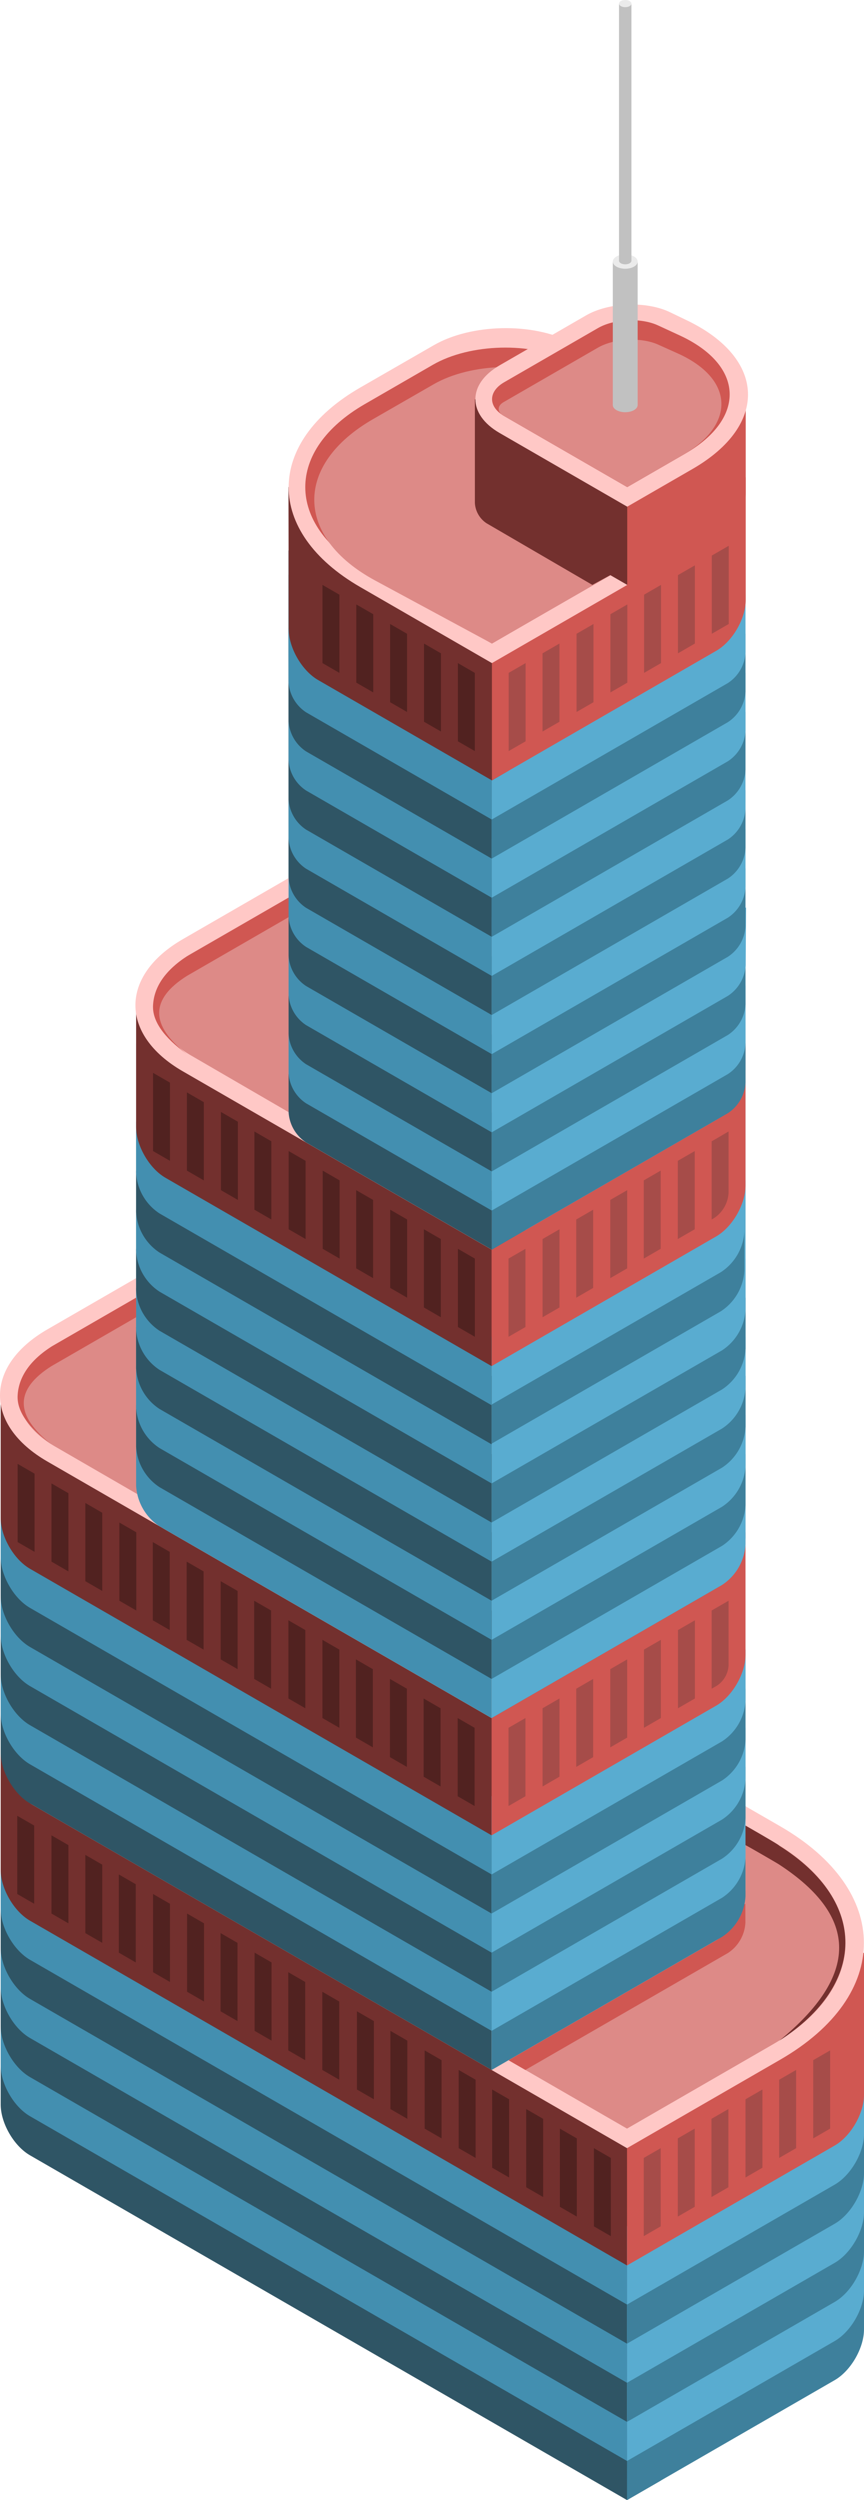 <svg id="Layer_1" data-name="Layer 1" xmlns="http://www.w3.org/2000/svg" viewBox="0 0 255.206 738.284">
  <defs>
    <style>
      .curtain-L-prim-dark {
        fill: #2f5565;
      }

      .curtain-R-prim-dark {
        fill: #3e809c;
      }

      .curtain-L-prim-light {
        fill: #438fb0;
      }

      .curtain-R-prim-light {
        fill: #59acd0;
      }

      .exterior-L-prim {
        fill: #73302e;
      }

      .exterior-R-prim {
        fill: #d05752;
      }

      .top-light {
        fill: #ffc8c6;
      }

      .top-prim {
        fill: #dd8a87;
      }

      .cls-1 {
        fill: #e8e8e8;
      }

      .cls-2 {
        fill: #b9b9b9;
      }

      .exterior-R-dark {
        fill: #a64c49;
      }

      .exterior-L-dark {
        fill: #512220;
      }

      .cls-3 {
        fill: #c1c1c1;
      }

      .cls-4 {
        fill: #ebebeb;
      }
    </style>
  </defs>
  <title>Artboard 6</title>
  <g id="root">
    <path id="Body_-_Left" data-name="Body - Left" class="curtain-L-prim-dark" d="M8.866,636.474l176.34,101.81,10-5.773V640.135l-10,5.773-185-106.81v82.376C.206,626.993,4.086,633.715,8.866,636.474Z"/>
    <path id="Body_-_Right" data-name="Body - Right" class="curtain-R-prim-dark" d="M185.206,628.588l70-40.415v99.696c0,5.52-3.881,12.241-8.66,15l-61.34,35.415Z"/>
    <path id="body-mechanicalfloor-left" class="curtain-L-prim-light" d="M.206,596.833l185,106.81v23.094l-176.34-101.81c-4.78-2.759-8.66-9.481-8.66-15Z"/>
    <path id="body-mechanicalfloor-left-2" data-name="body-mechanicalfloor-left" class="curtain-L-prim-dark" d="M.206,585.286l185,106.81V715.19L8.866,613.38c-4.78-2.759-8.66-9.481-8.66-15Z"/>
    <path id="body-mechanicalfloor-left-3" data-name="body-mechanicalfloor-left" class="curtain-L-prim-light" d="M.206,573.739l185,106.81v23.094l-176.34-101.81c-4.78-2.759-8.66-9.481-8.66-15Z"/>
    <path id="body-mechanicalfloor-left-4" data-name="body-mechanicalfloor-left" class="curtain-L-prim-dark" d="M.206,562.192l185,106.81v23.094l-176.34-101.81c-4.78-2.759-8.66-9.481-8.66-15Z"/>
    <path id="body-mechanicalfloor-right" class="curtain-R-prim-light" d="M255.206,663.229l-70,40.414v23.094l61.34-35.415c4.779-2.759,8.66-9.48,8.66-15Z"/>
    <path id="body-mechanicalfloor-left-5" data-name="body-mechanicalfloor-left" class="curtain-L-prim-light" d="M.206,550.645l185,106.81v23.094l-176.34-101.81c-4.78-2.759-8.66-9.481-8.66-15Z"/>
    <path id="body-mechanicalfloor-right-2" data-name="body-mechanicalfloor-right" class="curtain-R-prim-dark" d="M255.206,651.682l-70,40.414V715.19l61.34-35.414c4.779-2.76,8.66-9.481,8.66-15Z"/>
    <path id="body-mechanicalfloor-left-6" data-name="body-mechanicalfloor-left" class="exterior-L-prim" d="M185.206,669.002l5-2.887v-46.188l-5,2.887-185-106.81v36.188c0,5.519,3.88,12.241,8.66,15Z"/>
    <path id="body-mechanicalfloor-right-3" data-name="body-mechanicalfloor-right" class="curtain-R-prim-light" d="M255.206,640.135l-70,40.414v23.094l61.34-35.414c4.779-2.76,8.66-9.481,8.66-15Z"/>
    <path id="body-mechanicalfloor-right-4" data-name="body-mechanicalfloor-right" class="curtain-R-prim-dark" d="M255.206,628.588l-70,40.414v23.094l61.34-35.414c4.779-2.76,8.66-9.481,8.66-15Z"/>
    <path id="body-mechanicalfloor-right-5" data-name="body-mechanicalfloor-right" class="curtain-R-prim-light" d="M255.206,617.041l-70,40.414v23.094l61.34-35.415c4.779-2.759,8.66-9.48,8.66-14.999Z"/>
    <path id="body-mechanicalfloor-right-6" data-name="body-mechanicalfloor-right" class="exterior-R-prim" d="M255.206,576.626l-70,40.414v51.962l61.34-35.415c4.779-2.759,8.66-9.48,8.66-15Z"/>
    <path id="body-top" class="top-light" d="M185.206,634.361,230.45,608.239c32.98-19.041,32.968-49.938-.027-68.953l-125.55-72.357L9.725,522.038c-5.254,3.043-5.25,7.978.007,11.013Z"/>
    <path id="body-top-inner" class="top-prim" d="M185.206,628.588l43.038-24.849c28.679-16.557,28.668-43.424-.024-59.958L99.873,469.816l-94.667,54.848Z"/>
    <path id="Body_-_Left-2" data-name="Body - Left" class="curtain-L-prim-dark" d="M.206,517.551v-105.47l145,83.716,10-5.774v115.47l-10,5.774-136.34-78.716C4.086,529.792.206,523.07.206,517.551Z"/>
    <path id="body-mechanicalfloor-right-7" data-name="body-mechanicalfloor-right" class="exterior-R-prim" d="M155.18,611.267l-5-2.887v-5.773l69.971-40.415.026,5.547a11.416,11.416,0,0,1-5.168,8.999Z"/>
    <path id="Body_-_Right-2" data-name="Body - Right" class="cls-1" d="M145.206,611.267V507.344l75-43.301v93.923c0,5.519-3.881,12.24-8.66,15Z"/>
    <path id="body-mechanicalfloor-right-8" data-name="body-mechanicalfloor-right" class="curtain-R-prim-dark" d="M145.206,611.267v-80.829l75-43.301v72.829a15.323,15.323,0,0,1-6.928,12Z"/>
    <path id="body-mechanicalfloor-right-9" data-name="body-mechanicalfloor-right" class="curtain-R-prim-light" d="M145.206,599.72v-23.094l75-43.301v15.094a15.323,15.323,0,0,1-6.928,12Z"/>
    <path id="body-mechanicalfloor-right-10" data-name="body-mechanicalfloor-right" class="curtain-R-prim-dark" d="M145.206,588.173v-23.094l75-43.301v15.094a15.323,15.323,0,0,1-6.928,12Z"/>
    <path id="body-mechanicalfloor-left-7" data-name="body-mechanicalfloor-left" class="curtain-L-prim-light" d="M.206,492.91l145,83.716V599.72l-136.34-78.716c-4.78-2.759-8.66-9.481-8.66-15Z"/>
    <path id="body-mechanicalfloor-left-8" data-name="body-mechanicalfloor-left" class="curtain-L-prim-dark" d="M.206,481.363l145,83.716v23.094l-136.34-78.716c-4.78-2.759-8.66-9.481-8.66-15Z"/>
    <path id="body-mechanicalfloor-left-9" data-name="body-mechanicalfloor-left" class="curtain-L-prim-light" d="M.206,469.816l145,83.716v23.094L8.866,497.91c-4.78-2.759-8.66-9.481-8.66-15Z"/>
    <path id="body-mechanicalfloor-left-10" data-name="body-mechanicalfloor-left" class="curtain-L-prim-dark" d="M.206,458.269l145,83.716v23.094l-136.34-78.716c-4.78-2.759-8.66-9.481-8.66-15Z"/>
    <path id="body-mechanicalfloor-left-11" data-name="body-mechanicalfloor-left" class="curtain-L-prim-light" d="M.206,446.722l145,83.716v23.094l-136.34-78.716c-4.78-2.759-8.66-9.481-8.66-15Z"/>
    <path id="body-mechanicalfloor-left-12" data-name="body-mechanicalfloor-left" class="exterior-L-prim" d="M.206,412.081l145,83.716,5-2.887v46.188l-5,2.887-136.34-78.716c-4.78-2.759-8.66-9.481-8.66-15Z"/>
    <path id="body-mechanicalfloor-right-11" data-name="body-mechanicalfloor-right" class="curtain-R-prim-light" d="M145.206,576.626v-23.094l75-43.301v15.094a15.323,15.323,0,0,1-6.928,12Z"/>
    <path id="body-mechanicalfloor-right-12" data-name="body-mechanicalfloor-right" class="curtain-R-prim-dark" d="M145.206,565.079v-23.094l75-43.301v15.094a15.323,15.323,0,0,1-6.928,12Z"/>
    <path id="body-top-2" data-name="body-top" class="top-light" d="M145.206,507.344l-131.225-75.763c-18.641-10.762-18.641-28.238,0-39l46.225-26.688,160,98.15Z"/>
    <path id="body-top-inner-2" data-name="body-top-inner" class="top-prim" d="M139.873,498.684,16.172,427.106c-14.331-8.292-14.324-21.746.015-30.025l49.019-28.301,149.667,86.602Z"/>
    <path id="body-mechanicalfloor-right-13" data-name="body-mechanicalfloor-right" class="curtain-R-prim-light" d="M145.206,553.532v-23.094l75-43.301v15.094a15.323,15.323,0,0,1-6.928,12Z"/>
    <path id="body-mechanicalfloor-right-14" data-name="body-mechanicalfloor-right" class="curtain-R-prim-dark" d="M145.206,472.703V449.609l75-43.301v15.094a15.323,15.323,0,0,1-6.928,12Z"/>
    <path id="body-mechanicalfloor-right-15" data-name="body-mechanicalfloor-right" class="exterior-R-prim" d="M220.206,452.496l-75,43.301v46.188l66.34-38.301c4.779-2.76,8.66-9.481,8.66-15Z"/>
    <path id="Body_-_Right-3" data-name="Body - Right" class="curtain-R-prim-dark" d="M145.206,507.344V351.459l75-43.301v145.885c0,5.519-3.881,12.24-8.66,15Z"/>
    <path id="body-mechanicalfloor-right-16" data-name="body-mechanicalfloor-right" class="curtain-R-prim-light" d="M145.206,507.344l-10-5.774V386.1l10,5.774,75-43.301v107.47a15.323,15.323,0,0,1-6.928,12Z"/>
    <path id="body-mechanicalfloor-right-17" data-name="body-mechanicalfloor-right" class="curtain-R-prim-dark" d="M145.206,449.609v-23.094l75-43.301v15.094a15.323,15.323,0,0,1-6.928,12Z"/>
    <path id="body-mechanicalfloor-right-18" data-name="body-mechanicalfloor-right" class="curtain-R-prim-dark" d="M145.206,495.797v-23.094l75-43.301v15.094a15.323,15.323,0,0,1-6.928,12Z"/>
    <path id="body-mechanicalfloor-right-19" data-name="body-mechanicalfloor-right" class="curtain-R-prim-light" d="M145.206,484.25V461.156l75-43.301v15.094a15.323,15.323,0,0,1-6.928,12Z"/>
    <path id="body-mechanicalfloor-right-20" data-name="body-mechanicalfloor-right" class="curtain-R-prim-dark" d="M145.206,472.703V449.609l75-43.301v15.094a15.323,15.323,0,0,1-6.928,12Z"/>
    <path id="body-mechanicalfloor-right-21" data-name="body-mechanicalfloor-right" class="curtain-R-prim-light" d="M145.206,461.156v-23.094l75-43.301v15.094a15.323,15.323,0,0,1-6.928,12Z"/>
    <path id="body-mechanicalfloor-right-22" data-name="body-mechanicalfloor-right" class="curtain-R-prim-dark" d="M145.206,449.609v-23.094l75-43.301v15.094a15.323,15.323,0,0,1-6.928,12Z"/>
    <path id="body-mechanicalfloor-right-23" data-name="body-mechanicalfloor-right" class="curtain-R-prim-light" d="M145.206,438.062v-23.094l75-43.301v15.094a15.323,15.323,0,0,1-6.928,12Z"/>
    <path id="body-mechanicalfloor-right-24" data-name="body-mechanicalfloor-right" class="curtain-R-prim-dark" d="M144.873,426.515V403.421l75-43.301v15.094a15.324,15.324,0,0,1-6.929,12Z"/>
    <path id="body-mechanicalfloor-left-13" data-name="body-mechanicalfloor-left" class="curtain-L-prim-dark" d="M145.206,472.703v-17.321l-105-60.621v9.32a15.323,15.323,0,0,0,6.928,12Z"/>
    <path id="body-mechanicalfloor-right-25" data-name="body-mechanicalfloor-right" class="curtain-R-prim-light" d="M144.873,414.968V391.874l75-43.301v15.094a15.324,15.324,0,0,1-6.929,12Z"/>
    <path id="Body_Left" data-name="Body Left" class="cls-2" d="M145.206,368.78v138.564l-96.34-55.622c-4.78-2.759-8.66-9.481-8.66-15V308.158Z"/>
    <path id="body-mechanicalfloor-left-14" data-name="body-mechanicalfloor-left" class="curtain-L-prim-light" d="M145.206,507.344v-115.47l-105-60.622v107.47a15.323,15.323,0,0,0,6.928,12Z"/>
    <path id="body-mechanicalfloor-right-26" data-name="body-mechanicalfloor-right" class="exterior-R-prim" d="M145.206,403.421l-5-2.887V354.346l80-46.188V350.12c0,5.519-3.881,12.24-8.66,15Z"/>
    <path id="body-mechanicalfloor-left-15" data-name="body-mechanicalfloor-left" class="curtain-L-prim-dark" d="M145.206,495.797V475.59l-105-60.622v12.207a15.323,15.323,0,0,0,6.928,12Z"/>
    <path id="body-mechanicalfloor-left-16" data-name="body-mechanicalfloor-left" class="curtain-L-prim-light" d="M145.206,484.25v-20.207l-105-60.622v12.207a15.323,15.323,0,0,0,6.928,12Z"/>
    <path id="body-mechanicalfloor-left-17" data-name="body-mechanicalfloor-left" class="curtain-L-prim-dark" d="M145.206,472.703v-20.207l-105-60.622v12.207a15.323,15.323,0,0,0,6.928,12Z"/>
    <path id="body-mechanicalfloor-left-18" data-name="body-mechanicalfloor-left" class="curtain-L-prim-light" d="M145.206,461.156V440.949l-105-60.622v12.207a15.323,15.323,0,0,0,6.928,12Z"/>
    <path id="body-mechanicalfloor-left-19" data-name="body-mechanicalfloor-left" class="curtain-L-prim-dark" d="M145.206,449.609V429.402l-105-60.622v12.207a15.323,15.323,0,0,0,6.928,12Z"/>
    <path id="body-mechanicalfloor-left-20" data-name="body-mechanicalfloor-left" class="curtain-L-prim-light" d="M145.206,438.062V417.855l-105-60.622V369.44a15.323,15.323,0,0,0,6.928,12Z"/>
    <path id="body-mechanicalfloor-left-21" data-name="body-mechanicalfloor-left" class="curtain-L-prim-dark" d="M145.206,426.515V406.308l-105-60.622v12.207a15.323,15.323,0,0,0,6.928,12Z"/>
    <path id="body-mechanicalfloor-left-22" data-name="body-mechanicalfloor-left" class="curtain-L-prim-light" d="M145.206,414.968V394.761l-105-60.622v12.207a15.323,15.323,0,0,0,6.928,12Z"/>
    <path id="Body_-_Right-4" data-name="Body - Right" class="curtain-R-prim-light" d="M145.206,195.758l74.966-43.301.032,163.263c.001,5.519-3.878,12.241-8.657,15.002L145.24,369.021Z"/>
    <path id="body-mechanicalfloor-left-23" data-name="body-mechanicalfloor-left" class="exterior-L-prim" d="M145.206,403.421v-46.188l-105-60.622v36.188c0,5.519,3.88,12.241,8.66,15Z"/>
    <path id="Body_-_Left-3" data-name="Body - Left" class="curtain-L-prim-dark" d="M85.238,324.38l-.032-161.819,60,34.641.034,171.819L93.9,339.38C89.121,336.621,85.239,329.899,85.238,324.38Z"/>
    <path id="body-mechanicalfloor-left-24" data-name="body-mechanicalfloor-left" class="curtain-L-prim-dark" d="M145.24,369.021l9.945-5.773.021-164.603-10,5.773-59.979-34.699L85.24,328.38a11.49,11.49,0,0,0,5.196,9Z"/>
    <path id="body-top-3" data-name="body-top" class="top-light" d="M145.206,369.021l-91.225-52.668c-18.641-10.763-18.641-28.238,0-39l46.225-26.688,45,25.98Z"/>
    <path id="body-mechanicalfloor-right-27" data-name="body-mechanicalfloor-right" class="curtain-R-prim-dark" d="M150.185,366.135l-4.945,2.886-.055-190.525,74.966-43.301.053,184.525a11.481,11.481,0,0,1-5.195,8.999Z"/>
    <path id="body-top-inner-3" data-name="body-top-inner" class="top-prim" d="M145.206,363.248l-88.787-51.569c-14.318-8.316-14.295-21.78.051-30.046l51.236-29.525,37.5,24.537Z"/>
    <path id="body-mechanicalfloor-left-25" data-name="body-mechanicalfloor-left" class="curtain-L-prim-dark" d="M145.24,369.021v-17.32l-60-34.641v11.32a11.49,11.49,0,0,0,5.196,9Z"/>
    <path id="body-mechanicalfloor-left-26" data-name="body-mechanicalfloor-left" class="curtain-L-prim-light" d="M145.24,357.474v-17.32l-60-34.641v11.32a11.49,11.49,0,0,0,5.196,9Z"/>
    <path id="body-mechanicalfloor-left-27" data-name="body-mechanicalfloor-left" class="curtain-L-prim-dark" d="M145.24,345.927v-17.32l-60-34.641v11.32a11.49,11.49,0,0,0,5.196,9Z"/>
    <path id="body-mechanicalfloor-right-28" data-name="body-mechanicalfloor-right" class="curtain-R-prim-light" d="M145.24,357.474V334.38l74.966-43.301v17.094a11.492,11.492,0,0,1-5.196,9.001Z"/>
    <path id="body-mechanicalfloor-right-29" data-name="body-mechanicalfloor-right" class="curtain-R-prim-dark" d="M145.24,345.927V322.833l74.966-43.301v17.094a11.492,11.492,0,0,1-5.196,9.001Z"/>
    <path id="body-mechanicalfloor-left-28" data-name="body-mechanicalfloor-left" class="curtain-L-prim-light" d="M145.24,334.38V317.06l-60-34.641v11.32a11.49,11.49,0,0,0,5.196,9Z"/>
    <path id="body-mechanicalfloor-left-29" data-name="body-mechanicalfloor-left" class="curtain-L-prim-dark" d="M145.24,322.833v-17.32l-60-34.641v11.32a11.49,11.49,0,0,0,5.196,9Z"/>
    <path id="body-mechanicalfloor-right-30" data-name="body-mechanicalfloor-right" class="curtain-R-prim-light" d="M145.24,334.38V311.286l75.134-43.301-.124,17.094a11.603,11.603,0,0,1-5.24,9.001Z"/>
    <path id="Path" class="exterior-R-prim" d="M55.206,288.192l35-20.207v-5.773l-35,20.207q-9.554,6.211-10,14.434-.375,6.911,10,14.433Q38.831,298.514,55.206,288.192Z"/>
    <path id="body-mechanicalfloor-right-31" data-name="body-mechanicalfloor-right" class="curtain-R-prim-dark" d="M145.24,322.833V299.739l74.966-43.301v17.094a11.492,11.492,0,0,1-5.196,9.001Z"/>
    <path id="body-mechanicalfloor-left-30" data-name="body-mechanicalfloor-left" class="curtain-L-prim-light" d="M145.24,311.286v-17.32l-60-34.641v11.32a11.49,11.49,0,0,0,5.196,9Z"/>
    <path id="body-mechanicalfloor-left-31" data-name="body-mechanicalfloor-left" class="curtain-L-prim-dark" d="M145.24,299.739v-17.32l-60-34.641v11.32a11.49,11.49,0,0,0,5.196,9Z"/>
    <path id="body-mechanicalfloor-right-32" data-name="body-mechanicalfloor-right" class="curtain-R-prim-light" d="M145.24,311.286v-23.094l74.966-43.301v17.094a11.492,11.492,0,0,1-5.196,9.001Z"/>
    <path id="body-mechanicalfloor-right-33" data-name="body-mechanicalfloor-right" class="curtain-R-prim-dark" d="M145.24,299.739v-23.094l74.966-43.301v17.094a11.492,11.492,0,0,1-5.196,9.001Z"/>
    <path id="body-mechanicalfloor-left-32" data-name="body-mechanicalfloor-left" class="curtain-L-prim-light" d="M145.24,288.192v-17.32l-60-34.641v11.32a11.49,11.49,0,0,0,5.196,9Z"/>
    <path id="body-mechanicalfloor-left-33" data-name="body-mechanicalfloor-left" class="curtain-L-prim-dark" d="M145.24,276.645v-17.32l-60-34.641v11.32a11.49,11.49,0,0,0,5.196,9Z"/>
    <path id="body-mechanicalfloor-right-34" data-name="body-mechanicalfloor-right" class="curtain-R-prim-light" d="M145.24,288.192v-23.094l74.911-43.301.041,17.094a11.457,11.457,0,0,1-5.182,9.001Z"/>
    <path id="body-mechanicalfloor-left-34" data-name="body-mechanicalfloor-left" class="curtain-L-prim-light" d="M145.24,265.098v-17.32l-60-34.641v11.32a11.49,11.49,0,0,0,5.196,9Z"/>
    <path id="body-mechanicalfloor-left-35" data-name="body-mechanicalfloor-left" class="curtain-L-prim-dark" d="M145.24,253.551v-17.32l-60-34.641v11.32a11.49,11.49,0,0,0,5.196,9Z"/>
    <path id="body-mechanicalfloor-left-36" data-name="body-mechanicalfloor-left" class="curtain-L-prim-light" d="M145.24,242.004l-.034-21.708-60-34.641.025,15.708a11.513,11.513,0,0,0,5.205,9Z"/>
    <path id="body-mechanicalfloor-right-35" data-name="body-mechanicalfloor-right" class="curtain-R-prim-dark" d="M145.24,276.645v-23.094l74.966-43.301v17.094a11.492,11.492,0,0,1-5.196,9.001Z"/>
    <path id="body-mechanicalfloor-right-36" data-name="body-mechanicalfloor-right" class="curtain-R-prim-light" d="M145.24,265.098v-23.094l74.966-43.301v17.094a11.492,11.492,0,0,1-5.196,9.001Z"/>
    <path id="body-mechanicalfloor-right-37" data-name="body-mechanicalfloor-right" class="curtain-R-prim-dark" d="M145.24,253.551v-23.094l74.966-43.301V204.25a11.492,11.492,0,0,1-5.196,9.001Z"/>
    <path id="body-mechanicalfloor-right-38" data-name="body-mechanicalfloor-right" class="curtain-R-prim-light" d="M145.24,242.004V218.91l74.966-43.301v17.094a11.492,11.492,0,0,1-5.196,9.001Z"/>
    <path id="Path-2" data-name="Path" class="exterior-R-dark" d="M150.206,510.231l5-2.887v23.094l-5,2.887Z"/>
    <path id="Path-3" data-name="Path" class="exterior-R-dark" d="M190.151,637.248l5-2.887v23.094l-5,2.887Z"/>
    <path id="Path-4" data-name="Path" class="exterior-R-dark" d="M150.206,371.667l5-2.887v23.094l-5,2.887Z"/>
    <path id="Path-5" data-name="Path" class="exterior-L-dark" d="M140.261,371.667l-5-2.887v23.094l5,2.887Z"/>
    <path id="Path-6" data-name="Path" class="exterior-L-dark" d="M140.185,510.231l-5-2.887v23.094l5,2.887Z"/>
    <path id="Path-7" data-name="Path" class="exterior-L-dark" d="M180.429,637.248l-5-2.887v23.094l5,2.887Z"/>
    <path id="Path-8" data-name="Path" class="exterior-L-dark" d="M100.206,591.06l-5-2.887v23.094l5,2.887Z"/>
    <path id="body-mechanicalfloor-left-37" data-name="body-mechanicalfloor-left" class="exterior-L-prim" d="M145.303,230.457l4.946-2.886v-46.188l-65.043-37.586.079,42.019c.01,5.519,3.899,12.241,8.679,15Z"/>
    <path id="body-mechanicalfloor-right-39" data-name="body-mechanicalfloor-right" class="exterior-R-prim" d="M145.303,230.457v-46.188l74.966-43.301v36.188c0,5.519-3.88,12.241-8.659,15.002Z"/>
    <path id="body-top-4" data-name="body-top" class="top-light" d="M145.303,195.816l55.035-31.785c23.418-13.525,22.939-34.611-1.071-47.058l-30.745-15.938c-11.27-5.842-29.352-5.445-40.354.887L106.44,114.426c-28.223,16.242-28.241,42.647-.041,58.929Z"/>
    <path id="body-top-inner-4" data-name="body-top-inner" class="exterior-R-prim" d="M145.303,190.043l44.743-25.941c23.395-13.565,22.842-34.575-1.236-46.889l-20.563-10.517c-11.302-5.78-29.402-5.318-40.394,1.031l-20.119,11.62c-23.418,13.526-23.416,35.486.005,49.008Z"/>
    <path id="body-top-inner-5" data-name="body-top-inner" class="top-prim" d="M145.303,190.043l61.078-35.159c11.958-6.884,11.668-17.524-.647-23.745l-37.157-18.771c-11.33-5.724-29.463-5.232-40.466,1.097l-17.888,10.289c-23.442,13.484-23.153,34.859.646,47.704Z"/>
    <path id="body-mechanicalfloor-left-38" data-name="body-mechanicalfloor-left" class="exterior-L-prim" d="M140.269,117.874v30.641a7.702,7.702,0,0,0,3.457,6.014l31.231,18.193,5.312-2.886,5,2.886,5-2.886v-28.868l-5,2.887Z"/>
    <path id="body-mechanicalfloor-right-40" data-name="body-mechanicalfloor-right" class="exterior-R-prim" d="M185.269,175.609l26.34-15.207c4.78-2.76,8.66-9.481,8.66-15V112.1l-35,20.208Z"/>
    <path id="body-top-5" data-name="body-top" class="top-light" d="M147.59,107.874,173.145,93.12c6.692-3.864,17.777-4.28,24.74-.93l5.031,2.42c23.376,11.247,24.115,30.907,1.65,43.877l-19.297,11.141L147.59,127.874C138.03,122.355,138.03,113.393,147.59,107.874Z"/>
    <path id="body-top-inner-6" data-name="body-top-inner" class="exterior-R-prim" d="M148.93,112.874l27.679-15.981c4.78-2.759,12.728-3.121,17.739-.807l6.423,2.967c19.04,8.795,19.752,24.448,1.589,34.934l-17.091,9.868L148.93,122.874C144.15,120.114,144.15,115.634,148.93,112.874Z"/>
    <path id="body-top-inner-7" data-name="body-top-inner" class="top-prim" d="M148.733,118.761l27.876-16.094c4.78-2.76,12.748-3.165,17.783-.904l5.773,2.593c16.615,7.461,17.299,20.911,1.526,30.018l-16.422,9.481-36.536-21.094C146.822,121.657,146.822,119.865,148.733,118.761Z"/>
    <ellipse id="Ellipse" class="cls-3" cx="184.678" cy="119.611" rx="3.669" ry="2.119"/>
    <rect id="Rectangle" class="cls-3" x="181.009" y="77.242" width="7.339" height="42.37"/>
    <ellipse id="Ellipse-2" data-name="Ellipse" class="cls-4" cx="184.678" cy="77.242" rx="3.669" ry="2.119"/>
    <ellipse id="Ellipse-3" data-name="Ellipse" class="cls-3" cx="184.678" cy="76.999" rx="1.835" ry="1.059"/>
    <rect id="Rectangle-2" data-name="Rectangle" class="cls-3" x="182.843" y="1.059" width="3.669" height="75.94"/>
    <ellipse id="Ellipse-4" data-name="Ellipse" class="cls-4" cx="184.678" cy="1.059" rx="1.835" ry="1.059"/>
    <path id="Path-9" data-name="Path" class="exterior-R-dark" d="M150.249,198.703l5-2.887V218.91l-5,2.887Z"/>
    <path id="Path-10" data-name="Path" class="exterior-L-dark" d="M140.249,198.703l-5-2.887V218.91l5,2.887Z"/>
    <path id="Path-11" data-name="Path" class="exterior-R-dark" d="M170.303,187.156l5-2.887v23.094l-5,2.887Z"/>
    <path id="Path-12" data-name="Path" class="exterior-L-dark" d="M120.228,187.156l-5-2.887v23.094l5,2.887Z"/>
    <path id="Path-13" data-name="Path" class="exterior-R-dark" d="M190.249,175.609l5-2.887v23.094l-5,2.887Z"/>
    <path id="Path-14" data-name="Path" class="exterior-L-dark" d="M100.249,175.609l-5-2.887v23.094l5,2.887Z"/>
    <path id="Path-15" data-name="Path" class="exterior-R-dark" d="M160.249,192.93l5-2.887v23.094l-5,2.887Z"/>
    <path id="Path-16" data-name="Path" class="exterior-L-dark" d="M130.249,192.93l-5-2.887v23.094l5,2.887Z"/>
    <path id="Path-17" data-name="Path" class="exterior-R-dark" d="M180.303,181.383l5-2.887V201.59l-5,2.887Z"/>
    <path id="Path-18" data-name="Path" class="exterior-L-dark" d="M110.249,181.383l-5-2.887V201.59l5,2.887Z"/>
    <path id="Path-19" data-name="Path" class="exterior-R-dark" d="M200.249,169.836l5-2.887v23.094l-5,2.887Z"/>
    <path id="Path-20" data-name="Path" class="exterior-R-dark" d="M210.249,164.062l5-2.887v23.094l-5,2.887Z"/>
    <path id="Path-21" data-name="Path" class="exterior-R-dark" d="M170.206,360.12l5-2.887v23.094l-5,2.887Z"/>
    <path id="Path-22" data-name="Path" class="exterior-L-dark" d="M120.261,360.12l-5-2.887v23.094l5,2.887Z"/>
    <path id="Path-23" data-name="Path" class="exterior-L-dark" d="M120.185,498.684l-5-2.887v23.094l5,2.887Z"/>
    <path id="Path-24" data-name="Path" class="exterior-L-dark" d="M160.429,625.701l-5-2.887v23.094l5,2.887Z"/>
    <path id="Path-25" data-name="Path" class="exterior-L-dark" d="M80.206,579.513l-5-2.887V599.72l5,2.887Z"/>
    <path id="Path-26" data-name="Path" class="exterior-R-dark" d="M190.151,348.573l5-2.887V368.78l-5,2.887Z"/>
    <path id="Path-27" data-name="Path" class="exterior-L-dark" d="M100.316,348.573l-5-2.887V368.78l5,2.887Z"/>
    <path id="Path-28" data-name="Path" class="exterior-L-dark" d="M100.24,487.137l-5-2.887v23.094l5,2.887Z"/>
    <path id="Path-29" data-name="Path" class="exterior-L-dark" d="M140.484,614.154l-5-2.887v23.094l5,2.887Z"/>
    <path id="Path-30" data-name="Path" class="exterior-L-dark" d="M60.261,567.966l-5-2.887v23.094l5,2.887Z"/>
    <path id="Path-31" data-name="Path" class="exterior-L-dark" d="M70.261,331.252l-5-2.887v23.094l5,2.887Z"/>
    <path id="Path-32" data-name="Path" class="exterior-L-dark" d="M70.185,469.816l-5-2.887v23.094l5,2.887Z"/>
    <path id="Path-33" data-name="Path" class="exterior-L-dark" d="M110.429,596.833l-5-2.887v23.095l5,2.886Z"/>
    <path id="Path-34" data-name="Path" class="exterior-L-dark" d="M30.206,550.645l-5-2.887v23.095l5,2.886Z"/>
    <path id="Path-35" data-name="Path" class="exterior-L-dark" d="M40.261,452.496l-5-2.887v23.094l5,2.887Z"/>
    <path id="Path-36" data-name="Path" class="exterior-R-dark" d="M210.206,337.026c.094-.003,5.031-2.94,5-2.887v18.094a9.577,9.577,0,0,1-4.33,7.5l-.67.387Z"/>
    <path id="Path-37" data-name="Path" class="exterior-R-dark" d="M170.206,498.684l5-2.887v23.094l-5,2.887Z"/>
    <path id="Path-38" data-name="Path" class="exterior-R-dark" d="M210.151,625.701l5-2.887v23.094l-5,2.887Z"/>
    <path id="Path-39" data-name="Path" class="exterior-R-dark" d="M190.206,487.137l5-2.887v23.094l-5,2.887Z"/>
    <path id="Path-40" data-name="Path" class="exterior-R-dark" d="M230.151,614.154l5-2.887v23.094l-5,2.887Z"/>
    <path id="Path-41" data-name="Path" class="exterior-R-dark" d="M160.261,504.457l5-2.887v23.094l-5,2.887Z"/>
    <path id="Path-42" data-name="Path" class="exterior-R-dark" d="M200.206,631.474l5-2.887v23.095l-5,2.886Z"/>
    <path id="Path-43" data-name="Path" class="exterior-R-dark" d="M160.261,365.893l5-2.887V386.1l-5,2.887Z"/>
    <path id="Path-44" data-name="Path" class="exterior-L-dark" d="M130.206,365.893l-5-2.887V386.1l5,2.887Z"/>
    <path id="Path-45" data-name="Path" class="exterior-L-dark" d="M130.13,504.457l-5-2.887v23.094l5,2.887Z"/>
    <path id="Path-46" data-name="Path" class="exterior-L-dark" d="M170.374,631.474l-5-2.887v23.095l5,2.886Z"/>
    <path id="Path-47" data-name="Path" class="exterior-L-dark" d="M90.151,585.286l-5-2.887v23.095l5,2.886Z"/>
    <path id="Path-48" data-name="Path" class="exterior-R-dark" d="M180.261,354.346l5-2.887v23.094l-5,2.887Z"/>
    <path id="Path-49" data-name="Path" class="exterior-L-dark" d="M110.206,354.346l-5-2.887v23.094l5,2.887Z"/>
    <path id="Path-50" data-name="Path" class="exterior-L-dark" d="M110.13,492.91l-5-2.887v23.094l5,2.887Z"/>
    <path id="Path-51" data-name="Path" class="exterior-L-dark" d="M150.374,619.927l-5-2.887v23.095l5,2.886Z"/>
    <path id="Path-52" data-name="Path" class="exterior-L-dark" d="M70.151,573.739l-5-2.887v23.095l5,2.886Z"/>
    <path id="Path-53" data-name="Path" class="exterior-L-dark" d="M80.151,337.026l-5-2.887v23.094l5,2.887Z"/>
    <path id="Path-54" data-name="Path" class="exterior-L-dark" d="M80.076,475.59l-5-2.887v23.094l5,2.887Z"/>
    <path id="Path-55" data-name="Path" class="exterior-L-dark" d="M120.319,602.607l-5-2.887v23.094l5,2.887Z"/>
    <path id="Path-56" data-name="Path" class="exterior-L-dark" d="M40.096,556.419l-5-2.887v23.094l5,2.887Z"/>
    <path id="Path-57" data-name="Path" class="exterior-L-dark" d="M10.096,539.098l-5-2.887v23.094l5,2.887Z"/>
    <path id="Path-58" data-name="Path" class="exterior-L-dark" d="M50.206,319.705l-5-2.887v23.094l5,2.887Z"/>
    <path id="Path-59" data-name="Path" class="exterior-L-dark" d="M50.131,458.269l-5-2.887v23.094l5,2.887Z"/>
    <path id="Path-60" data-name="Path" class="exterior-L-dark" d="M20.206,440.949l-5-2.887v23.094l5,2.887Z"/>
    <path id="Path-61" data-name="Path" class="exterior-L-dark" d="M10.206,435.175l-5-2.887v23.094l5,2.887Z"/>
    <path id="Path-62" data-name="Path" class="exterior-R-dark" d="M200.206,342.799l5-2.887v23.094l-5,2.887Z"/>
    <path id="Path-63" data-name="Path" class="exterior-L-dark" d="M90.261,342.799l-5-2.887v23.094l5,2.887Z"/>
    <path id="Path-64" data-name="Path" class="exterior-L-dark" d="M90.185,481.363l-5-2.887V501.57l5,2.887Z"/>
    <path id="Path-65" data-name="Path" class="exterior-L-dark" d="M130.429,608.38l-5-2.887v23.095l5,2.886Z"/>
    <path id="Path-66" data-name="Path" class="exterior-L-dark" d="M50.206,562.192l-5-2.887V582.4l5,2.886Z"/>
    <path id="Path-67" data-name="Path" class="exterior-L-dark" d="M20.206,544.872l-5-2.887v23.094l5,2.887Z"/>
    <path id="Path-68" data-name="Path" class="exterior-L-dark" d="M60.206,325.479l-5-2.887v23.094l5,2.887Z"/>
    <path id="Path-69" data-name="Path" class="exterior-L-dark" d="M60.131,464.043l-5-2.887V484.25l5,2.887Z"/>
    <path id="Path-70" data-name="Path" class="exterior-L-dark" d="M30.206,446.722l-5-2.887v23.094l5,2.887Z"/>
    <path id="Path-71" data-name="Path" class="exterior-R-dark" d="M180.261,492.91l5-2.887v23.094l-5,2.887Z"/>
    <path id="Path-72" data-name="Path" class="exterior-R-dark" d="M220.206,619.927l5-2.887v23.094l-5,2.887Z"/>
    <path id="Path-73" data-name="Path" class="exterior-R-dark" d="M200.261,481.363l5-2.887V501.57l-5,2.887Z"/>
    <path id="Path-74" data-name="Path" class="exterior-R-dark" d="M240.206,608.38l5-2.887v23.094l-5,2.887Z"/>
    <path id="Path-75" data-name="Path" class="exterior-R-dark" d="M210.206,475.59l5-2.887v19.094a7.661,7.661,0,0,1-3.464,6l-1.536.887Z"/>
    <path id="Path-76" data-name="Path" class="exterior-L-prim" d="M230.206,550.645c.062-.028-9.178-5.385-10-5.773v-5.774q10.062,5.769,9.949,5.94c26.613,16.704,25.488,41.204.051,57.569Q265.518,573.742,230.206,550.645Z"/>
    <path id="Path-77" data-name="Path" class="exterior-R-prim" d="M15.206,403.421l25-14.434v-5.773l-25,14.433q-9.554,6.211-10,14.434-.375,6.911,10,14.434Q-1.169,413.742,15.206,403.421Z"/>
  </g>
</svg>
